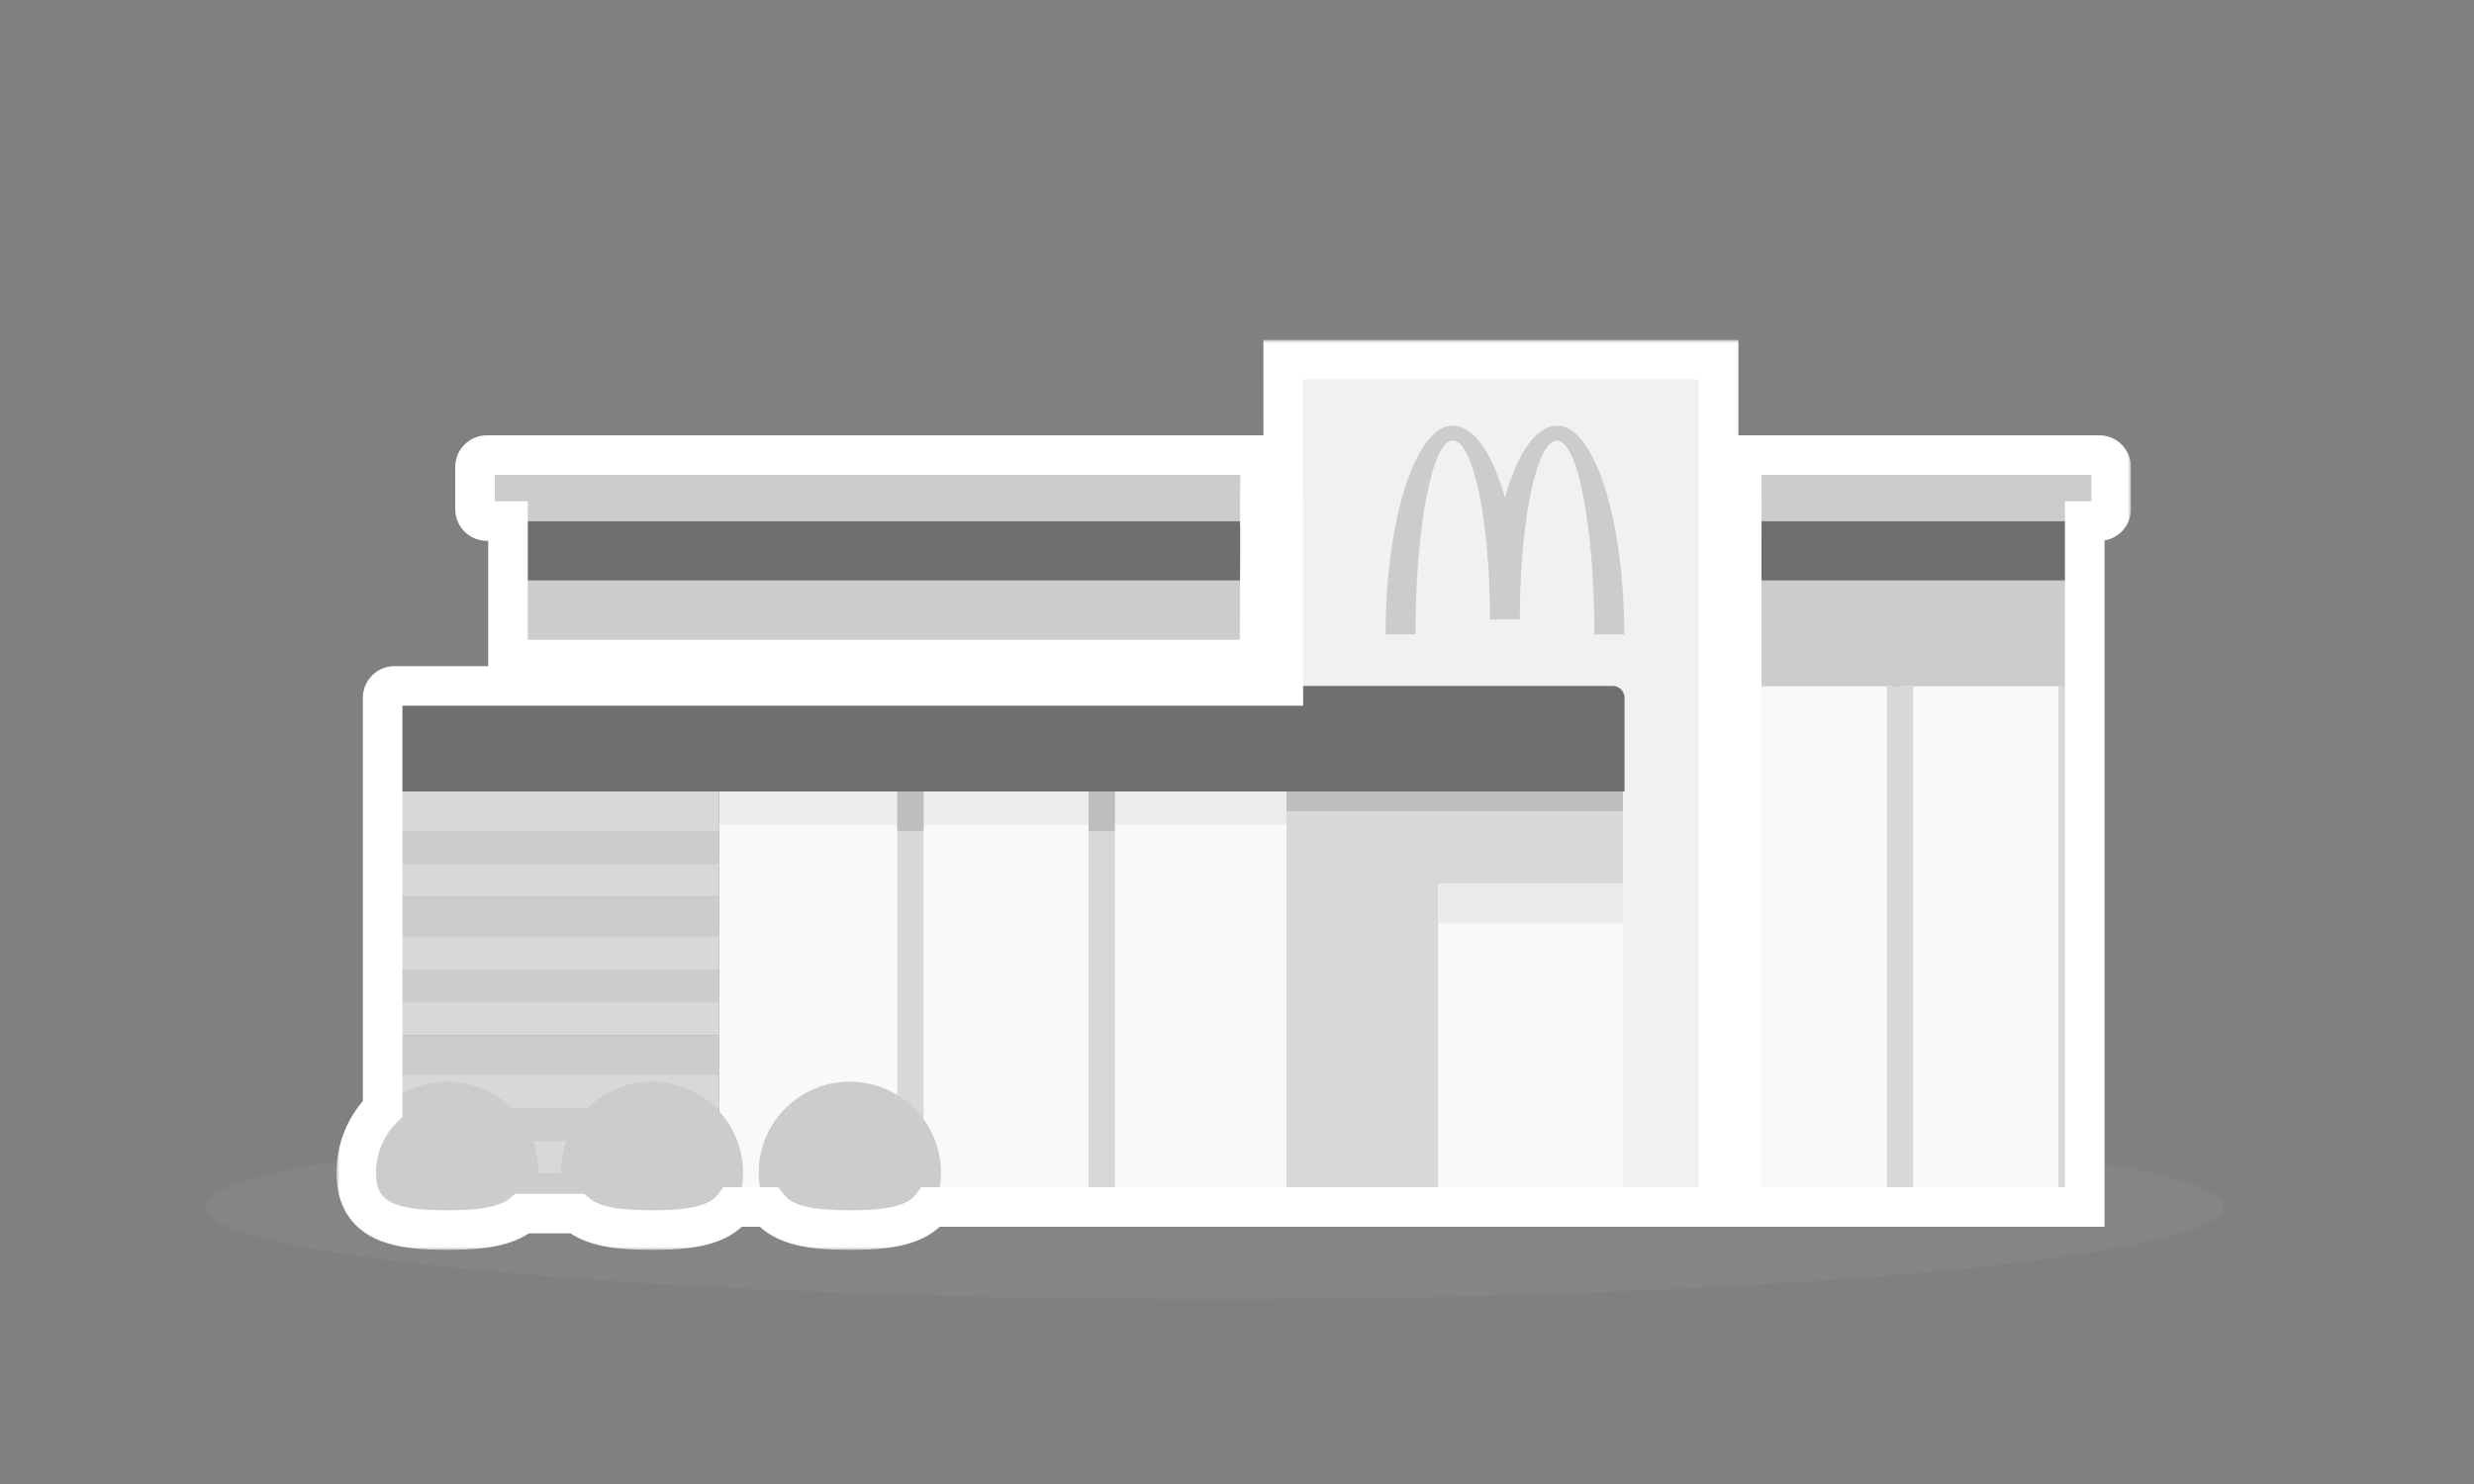 <svg width="375" height="225" viewBox="0 0 375 225" fill="none" xmlns="http://www.w3.org/2000/svg">
<rect x="0" y="0" width="375" height="225" fill="#808080" stroke="none"/>
<ellipse cx="184" cy="183" rx="153" ry="14" fill="#A0A09F" fill-opacity="0.15"/>
<path d="M316 77V104H264L264.005 77H316Z" fill="#CCCCCC"/>
<path d="M190.926 100H77V77H191L190.926 100Z" fill="#CCCCCC"/>
<path d="M191 79L190.97 88H77V79H191Z" fill="#6F6F6F"/>
<path d="M316 79V88H264L264.002 79H316Z" fill="#6F6F6F"/>
<path d="M264 104H287V183H264V104Z" fill="#F9F9F9"/>
<path d="M288 104H316V183H288V104Z" fill="#F9F9F9"/>
<path d="M191 69L190.967 78.999L73.8 79C72.806 79 72 78.194 72 77.2V70.801C72 69.807 72.806 69.001 73.8 69.001L191 69Z" fill="#CCCCCC"/>
<path d="M318.212 69.001C319.2 69.001 320 69.807 320 70.801V77.2C320 78.194 319.2 79 318.212 79L264 78.999L264.002 69L318.212 69.001Z" fill="#CCCCCC"/>
<path d="M260.5 54.525L260.473 183H194.569L194.5 54.525L260.5 54.525Z" fill="#F1F1F1"/>
<path d="M59.8 104H244.443C245.437 104 246.243 104.806 246.243 105.8V120H58V105.8C58 104.806 58.806 104 59.8 104Z" fill="#6F6F6F"/>
<path d="M195 120H246V183H195V120Z" fill="#D8D8D8"/>
<path d="M109 120H137V183H109V120Z" fill="#F9F9F9"/>
<path d="M138 120H166V183H138V120Z" fill="#F9F9F9"/>
<path d="M167 120H195V183H167V120Z" fill="#F9F9F9"/>
<path d="M218 134H246V183H218V134Z" fill="#F9F9F9"/>
<path d="M58 178H109V184H58V178Z" fill="#CCCCCC"/>
<path d="M58 172H109V178H58V172Z" fill="#D8D8D8"/>
<path d="M58 167H109V173H58V167Z" fill="#CCCCCC"/>
<path d="M58 162H109V168H58V162Z" fill="#D8D8D8"/>
<path d="M58 157H109V163H58V157Z" fill="#CCCCCC"/>
<path d="M58 151H109V157H58V151Z" fill="#D8D8D8"/>
<path d="M58 146H109V152H58V146Z" fill="#CCCCCC"/>
<path d="M58 141H109V147H58V141Z" fill="#D8D8D8"/>
<path d="M58 136H109V142H58V136Z" fill="#CCCCCC"/>
<path d="M58 130H109V136H58V130Z" fill="#D8D8D8"/>
<path d="M58 125H109V131H58V125Z" fill="#CCCCCC"/>
<path d="M58 120H109V126H58V120Z" fill="#D8D8D8"/>
<path d="M136 120H140V183H136V120Z" fill="#D8D8D8"/>
<path d="M286 104H290V183H286V104Z" fill="#D8D8D8"/>
<path d="M312 104H316V183H312V104Z" fill="#D8D8D8"/>
<path d="M165 120H169V183H165V120Z" fill="#D8D8D8"/>
<path d="M218 134H246V140H218V134Z" fill="#EAEAEA"/>
<path d="M195 120H246V123H195V120Z" fill="#292929" fill-opacity="0.15"/>
<path d="M165 120H169V126H165V120Z" fill="#292929" fill-opacity="0.15"/>
<path d="M136 120H140V126H136V120Z" fill="#292929" fill-opacity="0.15"/>
<path d="M109 120H136V125H109V120Z" fill="#A0A09F" fill-opacity="0.15"/>
<path d="M140 120H165V125H140V120Z" fill="#A0A09F" fill-opacity="0.15"/>
<path d="M169 120H195V125H169V120Z" fill="#A0A09F" fill-opacity="0.15"/>
<path fill-rule="evenodd" clip-rule="evenodd" d="M236.023 66.796C239.143 66.796 241.672 79.953 241.672 96.182H246.195C246.195 78.703 241.64 64.535 236.023 64.535C232.826 64.535 229.975 68.794 228.111 75.452C226.247 68.794 223.396 64.535 220.2 64.535C214.584 64.535 210.027 78.703 210.027 96.182H214.55C214.55 79.953 217.08 66.796 220.2 66.796C223.32 66.796 225.85 78.94 225.85 93.921H230.372C230.372 78.94 232.902 66.796 236.023 66.796Z" fill="#CCCCCC"/>
<path d="M67.816 186.5L68.736 186.494C75.937 186.404 81.632 185.137 81.632 177.816C81.632 170.186 75.446 164 67.816 164C60.185 164 54 170.186 54 177.816C54 185.446 60.185 186.5 67.816 186.5Z" fill="#CCCCCC"/>
<path d="M98.816 186.5L99.736 186.494C106.937 186.404 112.632 185.137 112.632 177.816C112.632 170.186 106.446 164 98.816 164C91.186 164 85 170.186 85 177.816C85 185.446 91.186 186.5 98.816 186.5Z" fill="#CCCCCC"/>
<path d="M128.816 186.5L129.736 186.494C136.937 186.404 142.632 185.137 142.632 177.816C142.632 170.186 136.446 164 128.816 164C121.186 164 115 170.186 115 177.816C115 185.446 121.186 186.5 128.816 186.5Z" fill="#CCCCCC"/>
<mask id="path-44-outside-1_1015_45303" maskUnits="userSpaceOnUse" x="51" y="51.525" width="272" height="138" fill="black">
<rect fill="white" x="51" y="51.525" width="272" height="138"/>
<path d="M260.475 183H246V183.001H141.132C138.979 185.806 134.719 186.432 129.736 186.495L128.815 186.501C123.441 186.501 118.783 185.977 116.499 183.001H111.132C108.979 185.806 104.719 186.432 99.736 186.495L98.815 186.501C94.109 186.501 89.954 186.099 87.459 184.001H79.173C76.842 185.961 73.061 186.441 68.736 186.495L67.815 186.501C60.185 186.501 54 185.446 54 177.816C54 174.025 55.528 170.591 58 168.095V105.801C58 104.807 58.806 104.001 59.8 104.001H194.528L194.502 54.525H260.502L260.475 183ZM318.213 69.002C319.2 69.002 320 69.808 320 70.802V77.2C320 78.194 319.2 79.001 318.213 79.001L316 79V183.001H264V104.001L264.003 88H264L264.002 79H264.005V78.999H264L264.002 69.001L318.213 69.002ZM190.974 77.001H191L190.993 79H191L190.97 88H190.965L190.926 100.001H77V79L73.801 79.001C72.806 79.001 72 78.194 72 77.2V70.802C72 69.808 72.806 69.002 73.801 69.002L191 69.001L190.974 77.001Z"/>
</mask>
<path d="M260.475 183V186H263.474L263.475 183.001L260.475 183ZM246 183V180H243V183H246ZM246 183.001V186.001H249V183.001H246ZM141.132 183.001V180.001H139.653L138.752 181.174L141.132 183.001ZM129.736 186.495L129.755 189.495L129.765 189.495L129.774 189.495L129.736 186.495ZM128.815 186.501L128.815 189.501H128.825L128.835 189.501L128.815 186.501ZM116.499 183.001L118.879 181.175L117.978 180.001H116.499V183.001ZM111.132 183.001V180.001H109.653L108.752 181.174L111.132 183.001ZM99.736 186.495L99.755 189.495L99.765 189.495L99.774 189.495L99.736 186.495ZM98.815 186.501L98.815 189.501H98.825L98.835 189.501L98.815 186.501ZM87.459 184.001L89.39 181.705L88.553 181.001H87.459V184.001ZM79.173 184.001V181.001H78.079L77.242 181.705L79.173 184.001ZM68.736 186.495L68.755 189.495L68.765 189.495L68.774 189.495L68.736 186.495ZM67.815 186.501L67.815 189.501H67.825L67.835 189.501L67.815 186.501ZM54 177.816H51V177.816L54 177.816ZM58 168.095L60.132 170.206L61 169.329V168.095H58ZM59.8 104.001V101.001H59.8L59.8 104.001ZM194.528 104.001V107.001H197.53L197.528 103.999L194.528 104.001ZM194.502 54.525V51.525H191.5L191.502 54.527L194.502 54.525ZM260.502 54.525L263.502 54.526L263.503 51.525H260.502V54.525ZM318.213 69.002L318.214 66.002H318.213L318.213 69.002ZM318.213 79.001L318.212 82.001H318.214L318.213 79.001ZM316 79L316.001 76L313 75.999V79H316ZM316 183.001V186.001H319V183.001H316ZM264 183.001H261V186.001H264V183.001ZM264 104.001L261 104V104.001H264ZM264.003 88L267.003 88.001L267.003 85H264.003V88ZM264 88L261 87.999L260.999 91H264V88ZM264.002 79V76H261.003L261.002 78.999L264.002 79ZM264.005 79V82H267.005V79H264.005ZM264.005 78.999H267.005V75.999H264.005V78.999ZM264 78.999L261 78.998L260.999 81.999H264V78.999ZM264.002 69.001L264.002 66.001L261.003 66.001L261.002 69L264.002 69.001ZM190.974 77.001L187.974 76.991L187.964 80.001H190.974V77.001ZM191 77.001L194 77.011L194.01 74.001H191V77.001ZM190.993 79L187.993 78.99L187.983 82H190.993V79ZM191 79L194 79.01L194.01 76H191V79ZM190.97 88V91H193.96L193.97 88.01L190.97 88ZM190.965 88V85H187.975L187.965 87.99L190.965 88ZM190.926 100.001V103.001H193.916L193.926 100.011L190.926 100.001ZM77 100.001H74V103.001H77V100.001ZM77 79H80V75.999L76.999 76L77 79ZM73.801 79.001V82.001H73.802L73.801 79.001ZM73.801 69.002V72.002H73.801L73.801 69.002ZM191 69.001L194 69.011L194.01 66.001L191 66.001L191 69.001ZM260.475 183V180H246V183V186H260.475V183ZM246 183H243V183.001H246H249V183H246ZM246 183.001V180.001H141.132V183.001V186.001H246V183.001ZM141.132 183.001L138.752 181.174C138.22 181.867 137.31 182.46 135.732 182.875C134.134 183.296 132.116 183.465 129.699 183.495L129.736 186.495L129.774 189.495C132.339 189.463 134.942 189.287 137.259 188.677C139.594 188.063 141.891 186.939 143.512 184.828L141.132 183.001ZM129.736 186.495L129.717 183.495L128.796 183.501L128.815 186.501L128.835 189.501L129.755 189.495L129.736 186.495ZM128.815 186.501L128.815 183.501C126.179 183.501 123.959 183.367 122.19 182.948C120.435 182.532 119.443 181.91 118.879 181.175L116.499 183.001L114.119 184.827C115.839 187.069 118.318 188.196 120.806 188.786C123.281 189.373 126.077 189.501 128.815 189.501L128.815 186.501ZM116.499 183.001V180.001H111.132V183.001V186.001H116.499V183.001ZM111.132 183.001L108.752 181.174C108.22 181.867 107.31 182.46 105.732 182.875C104.134 183.296 102.116 183.465 99.698 183.495L99.736 186.495L99.774 189.495C102.339 189.463 104.942 189.287 107.259 188.677C109.595 188.063 111.891 186.939 113.512 184.828L111.132 183.001ZM99.736 186.495L99.717 183.495L98.796 183.501L98.815 186.501L98.835 189.501L99.755 189.495L99.736 186.495ZM98.815 186.501L98.815 183.501C96.519 183.501 94.523 183.4 92.86 183.089C91.187 182.776 90.088 182.292 89.39 181.705L87.459 184.001L85.528 186.297C87.325 187.808 89.551 188.574 91.756 188.986C93.971 189.401 96.406 189.501 98.815 189.501L98.815 186.501ZM87.459 184.001V181.001H79.173V184.001V187.001H87.459V184.001ZM79.173 184.001L77.242 181.705C76.592 182.251 75.591 182.712 74.088 183.026C72.59 183.34 70.787 183.469 68.698 183.495L68.736 186.495L68.774 189.495C71.011 189.467 73.261 189.329 75.317 188.899C77.368 188.47 79.423 187.71 81.104 186.297L79.173 184.001ZM68.736 186.495L68.717 183.495L67.796 183.501L67.815 186.501L67.835 189.501L68.755 189.495L68.736 186.495ZM67.815 186.501L67.815 183.501C63.984 183.501 61.172 183.205 59.36 182.323C58.54 181.923 58.012 181.442 57.662 180.855C57.303 180.253 57 179.319 57 177.816L54 177.816L51 177.816C51 180.129 51.471 182.188 52.509 183.929C53.557 185.686 55.053 186.899 56.733 187.717C59.921 189.27 64.017 189.501 67.815 189.501L67.815 186.501ZM54 177.816H57C57 174.848 58.192 172.164 60.132 170.206L58 168.095L55.868 165.984C52.862 169.019 51 173.203 51 177.816H54ZM58 168.095H61V105.801H58H55V168.095H58ZM58 105.801H61C61 106.464 60.462 107.001 59.8 107.001L59.8 104.001L59.8 101.001C57.149 101.001 55 103.15 55 105.801H58ZM59.8 104.001V107.001H194.528V104.001V101.001H59.8V104.001ZM194.528 104.001L197.528 103.999L197.502 54.524L194.502 54.525L191.502 54.527L191.528 104.003L194.528 104.001ZM194.502 54.525V57.525H260.502V54.525V51.525H194.502V54.525ZM260.502 54.525L257.502 54.525L257.475 182.999L260.475 183L263.475 183.001L263.502 54.526L260.502 54.525ZM318.213 69.002L318.212 72.002C317.523 72.002 317 71.445 317 70.802H320H323C323 68.171 320.876 66.003 318.214 66.002L318.213 69.002ZM320 70.802H317V77.2H320H323V70.802H320ZM320 77.2H317C317 76.559 317.521 76.001 318.212 76.001L318.213 79.001L318.214 82.001C320.879 82 323 79.829 323 77.2H320ZM318.213 79.001L318.214 76.001L316.001 76L316 79L315.999 82L318.212 82.001L318.213 79.001ZM316 79H313V183.001H316H319V79H316ZM316 183.001V180.001H264V183.001V186.001H316V183.001ZM264 183.001H267V104.001H264H261V183.001H264ZM264 104.001L267 104.002L267.003 88.001L264.003 88L261.003 87.999L261 104L264 104.001ZM264.003 88V85H264V88V91H264.003V88ZM264 88L267 88.001L267.002 79.001L264.002 79L261.002 78.999L261 87.999L264 88ZM264.002 79V82H264.005V79V76H264.002V79ZM264.005 79H267.005V78.999H264.005H261.005V79H264.005ZM264.005 78.999V75.999H264V78.999V81.999H264.005V78.999ZM264 78.999L267 79L267.002 69.002L264.002 69.001L261.002 69L261 78.998L264 78.999ZM264.002 69.001L264.002 72.001L318.213 72.002L318.213 69.002L318.213 66.002L264.002 66.001L264.002 69.001ZM190.974 77.001V80.001H191V77.001V74.001H190.974V77.001ZM191 77.001L188 76.991L187.993 78.99L190.993 79L193.993 79.01L194 77.011L191 77.001ZM190.993 79V82H191V79V76H190.993V79ZM191 79L188 78.99L187.97 87.99L190.97 88L193.97 88.01L194 79.01L191 79ZM190.97 88V85H190.965V88V91H190.97V88ZM190.965 88L187.965 87.99L187.926 99.991L190.926 100.001L193.926 100.011L193.965 88.01L190.965 88ZM190.926 100.001V97.001H77V100.001V103.001H190.926V100.001ZM77 100.001H80V79H77H74V100.001H77ZM77 79L76.999 76L73.8 76.001L73.801 79.001L73.802 82.001L77.001 82L77 79ZM73.801 79.001V76.001C74.464 76.001 75 76.538 75 77.2H72H69C69 79.851 71.149 82.001 73.801 82.001V79.001ZM72 77.2H75V70.802H72H69V77.2H72ZM72 70.802H75C75 71.466 74.462 72.002 73.801 72.002V69.002V66.002C71.151 66.002 69 68.149 69 70.802H72ZM73.801 69.002L73.801 72.002L191 72.001L191 69.001L191 66.001L73.801 66.002L73.801 69.002ZM191 69.001L188 68.991L187.974 76.991L190.974 77.001L193.974 77.011L194 69.011L191 69.001Z" fill="white" mask="url(#path-44-outside-1_1015_45303)"/>
</svg>
